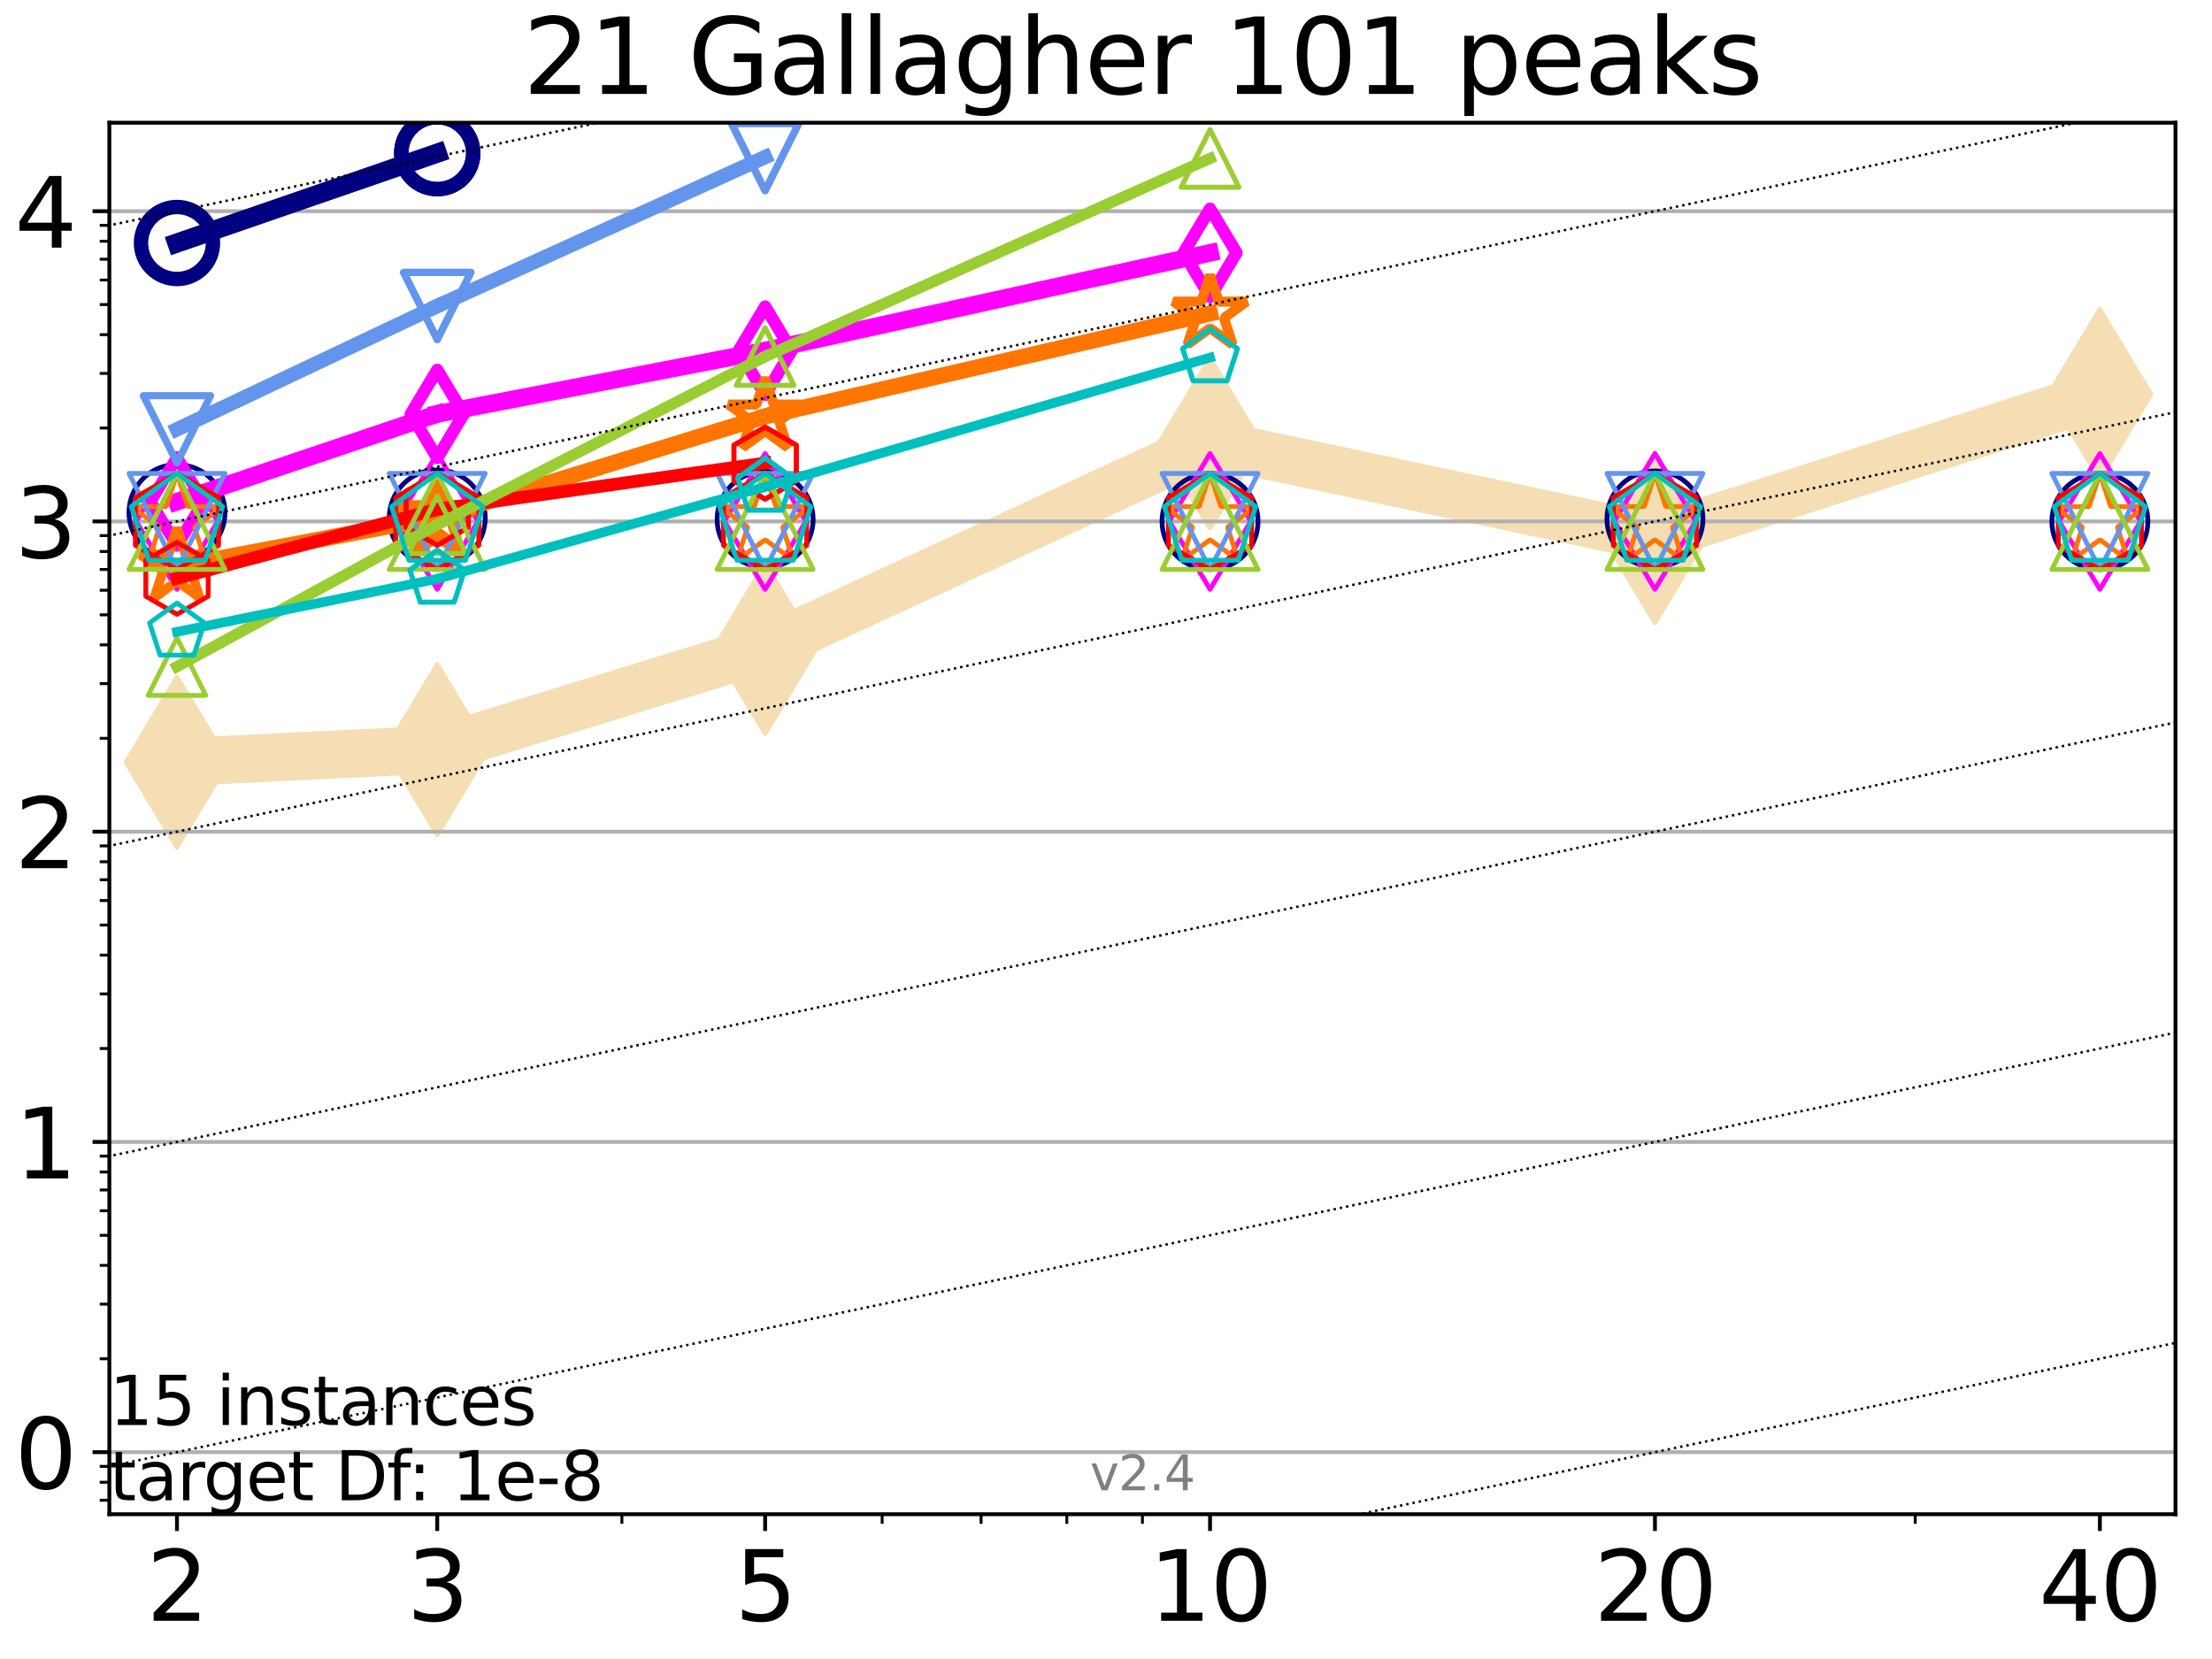 <?xml version="1.0" encoding="utf-8" standalone="no"?>
<!DOCTYPE svg PUBLIC "-//W3C//DTD SVG 1.1//EN"
  "http://www.w3.org/Graphics/SVG/1.1/DTD/svg11.dtd">
<svg height="345.6pt" version="1.1" viewBox="0 0 460.8 345.6" width="460.8pt" xmlns="http://www.w3.org/2000/svg" xmlns:xlink="http://www.w3.org/1999/xlink">
 <defs>
  <style type="text/css">*{stroke-linecap:butt;stroke-linejoin:round;}</style>
 </defs>
 <g id="figure_1">
  <g id="patch_1">
   <path d="M 0 345.6 
L 460.8 345.6 
L 460.8 0 
L 0 0 
z
" style="fill:#ffffff;"/>
  </g>
  <g id="axes_1">
   <g id="patch_2">
    <path d="M 22.78 315.44 
L 453.192 315.44 
L 453.192 25.56 
L 22.78 25.56 
z
" style="fill:#ffffff;"/>
   </g>
   <g id="line2d_1">
    <path clip-path="url(#pd0a66e8662)" d="M 36.868 158.775 
L 91.085 156.138 
L 159.39 135.11 
L 252.074 92.338 
L 344.758 112.003 
L 437.443 82.139 
" style="fill:none;stroke:#f5deb3;stroke-linecap:square;stroke-width:10;"/>
    <defs>
     <path d="M 0 17.678 
L 10.607 0 
L 0 -17.678 
L -10.607 0 
z
" id="m39c3b446fc" style="stroke:#f5deb3;stroke-linejoin:miter;"/>
    </defs>
    <g clip-path="url(#pd0a66e8662)">
     <use style="fill:#f5deb3;stroke:#f5deb3;stroke-linejoin:miter;" x="36.868" xlink:href="#m39c3b446fc" y="158.775"/>
     <use style="fill:#f5deb3;stroke:#f5deb3;stroke-linejoin:miter;" x="91.085" xlink:href="#m39c3b446fc" y="156.138"/>
     <use style="fill:#f5deb3;stroke:#f5deb3;stroke-linejoin:miter;" x="159.39" xlink:href="#m39c3b446fc" y="135.11"/>
     <use style="fill:#f5deb3;stroke:#f5deb3;stroke-linejoin:miter;" x="252.074" xlink:href="#m39c3b446fc" y="92.338"/>
     <use style="fill:#f5deb3;stroke:#f5deb3;stroke-linejoin:miter;" x="344.758" xlink:href="#m39c3b446fc" y="112.003"/>
     <use style="fill:#f5deb3;stroke:#f5deb3;stroke-linejoin:miter;" x="437.443" xlink:href="#m39c3b446fc" y="82.139"/>
    </g>
   </g>
   <g id="matplotlib.axis_1">
    <g id="xtick_1">
     <g id="line2d_2">
      <defs>
       <path d="M 0 0 
L 0 3.5 
" id="m8be83eb9d9" style="stroke:#000000;stroke-width:0.8;"/>
      </defs>
      <g>
       <use style="stroke:#000000;stroke-width:0.8;" x="36.868" xlink:href="#m8be83eb9d9" y="315.44"/>
      </g>
     </g>
     <g id="text_1">
      <!-- 2 -->
      <g transform="translate(30.506 337.637)scale(0.2 -0.2)">
       <defs>
        <path d="M 1228 531 
L 3431 531 
L 3431 0 
L 469 0 
L 469 531 
Q 828 903 1448 1529 
Q 2069 2156 2228 2338 
Q 2531 2678 2651 2914 
Q 2772 3150 2772 3378 
Q 2772 3750 2511 3984 
Q 2250 4219 1831 4219 
Q 1534 4219 1204 4116 
Q 875 4013 500 3803 
L 500 4441 
Q 881 4594 1212 4672 
Q 1544 4750 1819 4750 
Q 2544 4750 2975 4387 
Q 3406 4025 3406 3419 
Q 3406 3131 3298 2873 
Q 3191 2616 2906 2266 
Q 2828 2175 2409 1742 
Q 1991 1309 1228 531 
z
" id="DejaVuSans-32" transform="scale(0.016)"/>
       </defs>
       <use xlink:href="#DejaVuSans-32"/>
      </g>
     </g>
    </g>
    <g id="xtick_2">
     <g id="line2d_3">
      <g>
       <use style="stroke:#000000;stroke-width:0.8;" x="91.085" xlink:href="#m8be83eb9d9" y="315.44"/>
      </g>
     </g>
     <g id="text_2">
      <!-- 3 -->
      <g transform="translate(84.723 337.637)scale(0.2 -0.2)">
       <defs>
        <path d="M 2597 2516 
Q 3050 2419 3304 2112 
Q 3559 1806 3559 1356 
Q 3559 666 3084 287 
Q 2609 -91 1734 -91 
Q 1441 -91 1130 -33 
Q 819 25 488 141 
L 488 750 
Q 750 597 1062 519 
Q 1375 441 1716 441 
Q 2309 441 2620 675 
Q 2931 909 2931 1356 
Q 2931 1769 2642 2001 
Q 2353 2234 1838 2234 
L 1294 2234 
L 1294 2753 
L 1863 2753 
Q 2328 2753 2575 2939 
Q 2822 3125 2822 3475 
Q 2822 3834 2567 4026 
Q 2313 4219 1838 4219 
Q 1578 4219 1281 4162 
Q 984 4106 628 3988 
L 628 4550 
Q 988 4650 1302 4700 
Q 1616 4750 1894 4750 
Q 2613 4750 3031 4423 
Q 3450 4097 3450 3541 
Q 3450 3153 3228 2886 
Q 3006 2619 2597 2516 
z
" id="DejaVuSans-33" transform="scale(0.016)"/>
       </defs>
       <use xlink:href="#DejaVuSans-33"/>
      </g>
     </g>
    </g>
    <g id="xtick_3">
     <g id="line2d_4">
      <g>
       <use style="stroke:#000000;stroke-width:0.8;" x="159.39" xlink:href="#m8be83eb9d9" y="315.44"/>
      </g>
     </g>
     <g id="text_3">
      <!-- 5 -->
      <g transform="translate(153.028 337.637)scale(0.2 -0.2)">
       <defs>
        <path d="M 691 4666 
L 3169 4666 
L 3169 4134 
L 1269 4134 
L 1269 2991 
Q 1406 3038 1543 3061 
Q 1681 3084 1819 3084 
Q 2600 3084 3056 2656 
Q 3513 2228 3513 1497 
Q 3513 744 3044 326 
Q 2575 -91 1722 -91 
Q 1428 -91 1123 -41 
Q 819 9 494 109 
L 494 744 
Q 775 591 1075 516 
Q 1375 441 1709 441 
Q 2250 441 2565 725 
Q 2881 1009 2881 1497 
Q 2881 1984 2565 2268 
Q 2250 2553 1709 2553 
Q 1456 2553 1204 2497 
Q 953 2441 691 2322 
L 691 4666 
z
" id="DejaVuSans-35" transform="scale(0.016)"/>
       </defs>
       <use xlink:href="#DejaVuSans-35"/>
      </g>
     </g>
    </g>
    <g id="xtick_4">
     <g id="line2d_5">
      <g>
       <use style="stroke:#000000;stroke-width:0.8;" x="252.074" xlink:href="#m8be83eb9d9" y="315.44"/>
      </g>
     </g>
     <g id="text_4">
      <!-- 10 -->
      <g transform="translate(239.349 337.637)scale(0.2 -0.2)">
       <defs>
        <path d="M 794 531 
L 1825 531 
L 1825 4091 
L 703 3866 
L 703 4441 
L 1819 4666 
L 2450 4666 
L 2450 531 
L 3481 531 
L 3481 0 
L 794 0 
L 794 531 
z
" id="DejaVuSans-31" transform="scale(0.016)"/>
        <path d="M 2034 4250 
Q 1547 4250 1301 3770 
Q 1056 3291 1056 2328 
Q 1056 1369 1301 889 
Q 1547 409 2034 409 
Q 2525 409 2770 889 
Q 3016 1369 3016 2328 
Q 3016 3291 2770 3770 
Q 2525 4250 2034 4250 
z
M 2034 4750 
Q 2819 4750 3233 4129 
Q 3647 3509 3647 2328 
Q 3647 1150 3233 529 
Q 2819 -91 2034 -91 
Q 1250 -91 836 529 
Q 422 1150 422 2328 
Q 422 3509 836 4129 
Q 1250 4750 2034 4750 
z
" id="DejaVuSans-30" transform="scale(0.016)"/>
       </defs>
       <use xlink:href="#DejaVuSans-31"/>
       <use x="63.623" xlink:href="#DejaVuSans-30"/>
      </g>
     </g>
    </g>
    <g id="xtick_5">
     <g id="line2d_6">
      <g>
       <use style="stroke:#000000;stroke-width:0.8;" x="344.758" xlink:href="#m8be83eb9d9" y="315.44"/>
      </g>
     </g>
     <g id="text_5">
      <!-- 20 -->
      <g transform="translate(332.033 337.637)scale(0.2 -0.2)">
       <use xlink:href="#DejaVuSans-32"/>
       <use x="63.623" xlink:href="#DejaVuSans-30"/>
      </g>
     </g>
    </g>
    <g id="xtick_6">
     <g id="line2d_7">
      <g>
       <use style="stroke:#000000;stroke-width:0.8;" x="437.443" xlink:href="#m8be83eb9d9" y="315.44"/>
      </g>
     </g>
     <g id="text_6">
      <!-- 40 -->
      <g transform="translate(424.718 337.637)scale(0.2 -0.2)">
       <defs>
        <path d="M 2419 4116 
L 825 1625 
L 2419 1625 
L 2419 4116 
z
M 2253 4666 
L 3047 4666 
L 3047 1625 
L 3713 1625 
L 3713 1100 
L 3047 1100 
L 3047 0 
L 2419 0 
L 2419 1100 
L 313 1100 
L 313 1709 
L 2253 4666 
z
" id="DejaVuSans-34" transform="scale(0.016)"/>
       </defs>
       <use xlink:href="#DejaVuSans-34"/>
       <use x="63.623" xlink:href="#DejaVuSans-30"/>
      </g>
     </g>
    </g>
    <g id="xtick_7">
     <g id="line2d_8">
      <defs>
       <path d="M 0 0 
L 0 2 
" id="m15e012e78d" style="stroke:#000000;stroke-width:0.6;"/>
      </defs>
      <g>
       <use style="stroke:#000000;stroke-width:0.6;" x="129.552" xlink:href="#m15e012e78d" y="315.44"/>
      </g>
     </g>
    </g>
    <g id="xtick_8">
     <g id="line2d_9">
      <g>
       <use style="stroke:#000000;stroke-width:0.6;" x="183.769" xlink:href="#m15e012e78d" y="315.44"/>
      </g>
     </g>
    </g>
    <g id="xtick_9">
     <g id="line2d_10">
      <g>
       <use style="stroke:#000000;stroke-width:0.6;" x="204.381" xlink:href="#m15e012e78d" y="315.44"/>
      </g>
     </g>
    </g>
    <g id="xtick_10">
     <g id="line2d_11">
      <g>
       <use style="stroke:#000000;stroke-width:0.6;" x="222.237" xlink:href="#m15e012e78d" y="315.44"/>
      </g>
     </g>
    </g>
    <g id="xtick_11">
     <g id="line2d_12">
      <g>
       <use style="stroke:#000000;stroke-width:0.6;" x="237.986" xlink:href="#m15e012e78d" y="315.44"/>
      </g>
     </g>
    </g>
    <g id="xtick_12">
     <g id="line2d_13">
      <g>
       <use style="stroke:#000000;stroke-width:0.6;" x="398.975" xlink:href="#m15e012e78d" y="315.44"/>
      </g>
     </g>
    </g>
   </g>
   <g id="matplotlib.axis_2">
    <g id="ytick_1">
     <g id="line2d_14">
      <path clip-path="url(#pd0a66e8662)" d="M 22.78 302.514 
L 453.192 302.514 
" style="fill:none;stroke:#b0b0b0;stroke-linecap:square;stroke-width:0.8;"/>
     </g>
     <g id="line2d_15">
      <defs>
       <path d="M 0 0 
L -3.5 0 
" id="m3ebc5554f8" style="stroke:#000000;stroke-width:0.8;"/>
      </defs>
      <g>
       <use style="stroke:#000000;stroke-width:0.8;" x="22.78" xlink:href="#m3ebc5554f8" y="302.514"/>
      </g>
     </g>
     <g id="text_7">
      <!-- 0 -->
      <g transform="translate(3.055 310.112)scale(0.2 -0.2)">
       <use xlink:href="#DejaVuSans-30"/>
      </g>
     </g>
    </g>
    <g id="ytick_2">
     <g id="line2d_16">
      <path clip-path="url(#pd0a66e8662)" d="M 22.78 237.884 
L 453.192 237.884 
" style="fill:none;stroke:#b0b0b0;stroke-linecap:square;stroke-width:0.8;"/>
     </g>
     <g id="line2d_17">
      <g>
       <use style="stroke:#000000;stroke-width:0.8;" x="22.78" xlink:href="#m3ebc5554f8" y="237.884"/>
      </g>
     </g>
     <g id="text_8">
      <!-- 1 -->
      <g transform="translate(3.055 245.482)scale(0.2 -0.2)">
       <use xlink:href="#DejaVuSans-31"/>
      </g>
     </g>
    </g>
    <g id="ytick_3">
     <g id="line2d_18">
      <path clip-path="url(#pd0a66e8662)" d="M 22.78 173.253 
L 453.192 173.253 
" style="fill:none;stroke:#b0b0b0;stroke-linecap:square;stroke-width:0.8;"/>
     </g>
     <g id="line2d_19">
      <g>
       <use style="stroke:#000000;stroke-width:0.8;" x="22.78" xlink:href="#m3ebc5554f8" y="173.253"/>
      </g>
     </g>
     <g id="text_9">
      <!-- 2 -->
      <g transform="translate(3.055 180.852)scale(0.2 -0.2)">
       <use xlink:href="#DejaVuSans-32"/>
      </g>
     </g>
    </g>
    <g id="ytick_4">
     <g id="line2d_20">
      <path clip-path="url(#pd0a66e8662)" d="M 22.78 108.623 
L 453.192 108.623 
" style="fill:none;stroke:#b0b0b0;stroke-linecap:square;stroke-width:0.8;"/>
     </g>
     <g id="line2d_21">
      <g>
       <use style="stroke:#000000;stroke-width:0.8;" x="22.78" xlink:href="#m3ebc5554f8" y="108.623"/>
      </g>
     </g>
     <g id="text_10">
      <!-- 3 -->
      <g transform="translate(3.055 116.221)scale(0.2 -0.2)">
       <use xlink:href="#DejaVuSans-33"/>
      </g>
     </g>
    </g>
    <g id="ytick_5">
     <g id="line2d_22">
      <path clip-path="url(#pd0a66e8662)" d="M 22.78 43.993 
L 453.192 43.993 
" style="fill:none;stroke:#b0b0b0;stroke-linecap:square;stroke-width:0.8;"/>
     </g>
     <g id="line2d_23">
      <g>
       <use style="stroke:#000000;stroke-width:0.8;" x="22.78" xlink:href="#m3ebc5554f8" y="43.993"/>
      </g>
     </g>
     <g id="text_11">
      <!-- 4 -->
      <g transform="translate(3.055 51.591)scale(0.2 -0.2)">
       <use xlink:href="#DejaVuSans-34"/>
      </g>
     </g>
    </g>
    <g id="ytick_6">
     <g id="line2d_24">
      <defs>
       <path d="M 0 0 
L -2 0 
" id="m9eb51dfc41" style="stroke:#000000;stroke-width:0.6;"/>
      </defs>
      <g>
       <use style="stroke:#000000;stroke-width:0.6;" x="22.78" xlink:href="#m9eb51dfc41" y="312.525"/>
      </g>
     </g>
    </g>
    <g id="ytick_7">
     <g id="line2d_25">
      <g>
       <use style="stroke:#000000;stroke-width:0.6;" x="22.78" xlink:href="#m9eb51dfc41" y="308.777"/>
      </g>
     </g>
    </g>
    <g id="ytick_8">
     <g id="line2d_26">
      <g>
       <use style="stroke:#000000;stroke-width:0.6;" x="22.78" xlink:href="#m9eb51dfc41" y="305.471"/>
      </g>
     </g>
    </g>
    <g id="ytick_9">
     <g id="line2d_27">
      <g>
       <use style="stroke:#000000;stroke-width:0.6;" x="22.78" xlink:href="#m9eb51dfc41" y="283.058"/>
      </g>
     </g>
    </g>
    <g id="ytick_10">
     <g id="line2d_28">
      <g>
       <use style="stroke:#000000;stroke-width:0.6;" x="22.78" xlink:href="#m9eb51dfc41" y="271.677"/>
      </g>
     </g>
    </g>
    <g id="ytick_11">
     <g id="line2d_29">
      <g>
       <use style="stroke:#000000;stroke-width:0.6;" x="22.78" xlink:href="#m9eb51dfc41" y="263.603"/>
      </g>
     </g>
    </g>
    <g id="ytick_12">
     <g id="line2d_30">
      <g>
       <use style="stroke:#000000;stroke-width:0.6;" x="22.78" xlink:href="#m9eb51dfc41" y="257.339"/>
      </g>
     </g>
    </g>
    <g id="ytick_13">
     <g id="line2d_31">
      <g>
       <use style="stroke:#000000;stroke-width:0.6;" x="22.78" xlink:href="#m9eb51dfc41" y="252.222"/>
      </g>
     </g>
    </g>
    <g id="ytick_14">
     <g id="line2d_32">
      <g>
       <use style="stroke:#000000;stroke-width:0.6;" x="22.78" xlink:href="#m9eb51dfc41" y="247.895"/>
      </g>
     </g>
    </g>
    <g id="ytick_15">
     <g id="line2d_33">
      <g>
       <use style="stroke:#000000;stroke-width:0.6;" x="22.78" xlink:href="#m9eb51dfc41" y="244.147"/>
      </g>
     </g>
    </g>
    <g id="ytick_16">
     <g id="line2d_34">
      <g>
       <use style="stroke:#000000;stroke-width:0.6;" x="22.78" xlink:href="#m9eb51dfc41" y="240.841"/>
      </g>
     </g>
    </g>
    <g id="ytick_17">
     <g id="line2d_35">
      <g>
       <use style="stroke:#000000;stroke-width:0.6;" x="22.78" xlink:href="#m9eb51dfc41" y="218.428"/>
      </g>
     </g>
    </g>
    <g id="ytick_18">
     <g id="line2d_36">
      <g>
       <use style="stroke:#000000;stroke-width:0.6;" x="22.78" xlink:href="#m9eb51dfc41" y="207.047"/>
      </g>
     </g>
    </g>
    <g id="ytick_19">
     <g id="line2d_37">
      <g>
       <use style="stroke:#000000;stroke-width:0.6;" x="22.78" xlink:href="#m9eb51dfc41" y="198.972"/>
      </g>
     </g>
    </g>
    <g id="ytick_20">
     <g id="line2d_38">
      <g>
       <use style="stroke:#000000;stroke-width:0.6;" x="22.78" xlink:href="#m9eb51dfc41" y="192.709"/>
      </g>
     </g>
    </g>
    <g id="ytick_21">
     <g id="line2d_39">
      <g>
       <use style="stroke:#000000;stroke-width:0.6;" x="22.78" xlink:href="#m9eb51dfc41" y="187.591"/>
      </g>
     </g>
    </g>
    <g id="ytick_22">
     <g id="line2d_40">
      <g>
       <use style="stroke:#000000;stroke-width:0.6;" x="22.78" xlink:href="#m9eb51dfc41" y="183.265"/>
      </g>
     </g>
    </g>
    <g id="ytick_23">
     <g id="line2d_41">
      <g>
       <use style="stroke:#000000;stroke-width:0.6;" x="22.78" xlink:href="#m9eb51dfc41" y="179.517"/>
      </g>
     </g>
    </g>
    <g id="ytick_24">
     <g id="line2d_42">
      <g>
       <use style="stroke:#000000;stroke-width:0.6;" x="22.78" xlink:href="#m9eb51dfc41" y="176.211"/>
      </g>
     </g>
    </g>
    <g id="ytick_25">
     <g id="line2d_43">
      <g>
       <use style="stroke:#000000;stroke-width:0.6;" x="22.78" xlink:href="#m9eb51dfc41" y="153.798"/>
      </g>
     </g>
    </g>
    <g id="ytick_26">
     <g id="line2d_44">
      <g>
       <use style="stroke:#000000;stroke-width:0.6;" x="22.78" xlink:href="#m9eb51dfc41" y="142.417"/>
      </g>
     </g>
    </g>
    <g id="ytick_27">
     <g id="line2d_45">
      <g>
       <use style="stroke:#000000;stroke-width:0.6;" x="22.78" xlink:href="#m9eb51dfc41" y="134.342"/>
      </g>
     </g>
    </g>
    <g id="ytick_28">
     <g id="line2d_46">
      <g>
       <use style="stroke:#000000;stroke-width:0.6;" x="22.78" xlink:href="#m9eb51dfc41" y="128.079"/>
      </g>
     </g>
    </g>
    <g id="ytick_29">
     <g id="line2d_47">
      <g>
       <use style="stroke:#000000;stroke-width:0.6;" x="22.78" xlink:href="#m9eb51dfc41" y="122.961"/>
      </g>
     </g>
    </g>
    <g id="ytick_30">
     <g id="line2d_48">
      <g>
       <use style="stroke:#000000;stroke-width:0.6;" x="22.78" xlink:href="#m9eb51dfc41" y="118.634"/>
      </g>
     </g>
    </g>
    <g id="ytick_31">
     <g id="line2d_49">
      <g>
       <use style="stroke:#000000;stroke-width:0.6;" x="22.78" xlink:href="#m9eb51dfc41" y="114.886"/>
      </g>
     </g>
    </g>
    <g id="ytick_32">
     <g id="line2d_50">
      <g>
       <use style="stroke:#000000;stroke-width:0.6;" x="22.78" xlink:href="#m9eb51dfc41" y="111.58"/>
      </g>
     </g>
    </g>
    <g id="ytick_33">
     <g id="line2d_51">
      <g>
       <use style="stroke:#000000;stroke-width:0.6;" x="22.78" xlink:href="#m9eb51dfc41" y="89.167"/>
      </g>
     </g>
    </g>
    <g id="ytick_34">
     <g id="line2d_52">
      <g>
       <use style="stroke:#000000;stroke-width:0.6;" x="22.78" xlink:href="#m9eb51dfc41" y="77.787"/>
      </g>
     </g>
    </g>
    <g id="ytick_35">
     <g id="line2d_53">
      <g>
       <use style="stroke:#000000;stroke-width:0.6;" x="22.78" xlink:href="#m9eb51dfc41" y="69.712"/>
      </g>
     </g>
    </g>
    <g id="ytick_36">
     <g id="line2d_54">
      <g>
       <use style="stroke:#000000;stroke-width:0.6;" x="22.78" xlink:href="#m9eb51dfc41" y="63.448"/>
      </g>
     </g>
    </g>
    <g id="ytick_37">
     <g id="line2d_55">
      <g>
       <use style="stroke:#000000;stroke-width:0.6;" x="22.78" xlink:href="#m9eb51dfc41" y="58.331"/>
      </g>
     </g>
    </g>
    <g id="ytick_38">
     <g id="line2d_56">
      <g>
       <use style="stroke:#000000;stroke-width:0.6;" x="22.78" xlink:href="#m9eb51dfc41" y="54.004"/>
      </g>
     </g>
    </g>
    <g id="ytick_39">
     <g id="line2d_57">
      <g>
       <use style="stroke:#000000;stroke-width:0.6;" x="22.78" xlink:href="#m9eb51dfc41" y="50.256"/>
      </g>
     </g>
    </g>
    <g id="ytick_40">
     <g id="line2d_58">
      <g>
       <use style="stroke:#000000;stroke-width:0.6;" x="22.78" xlink:href="#m9eb51dfc41" y="46.95"/>
      </g>
     </g>
    </g>
   </g>
   <g id="line2d_59">
    <path clip-path="url(#pd0a66e8662)" d="M 36.868 50.623 
L 91.085 31.904 
" style="fill:none;stroke:#000080;stroke-linecap:square;stroke-width:4;"/>
    <defs>
     <path d="M 0 7.5 
C 1.989 7.5 3.897 6.71 5.303 5.303 
C 6.71 3.897 7.5 1.989 7.5 0 
C 7.5 -1.989 6.71 -3.897 5.303 -5.303 
C 3.897 -6.71 1.989 -7.5 0 -7.5 
C -1.989 -7.5 -3.897 -6.71 -5.303 -5.303 
C -6.71 -3.897 -7.5 -1.989 -7.5 0 
C -7.5 1.989 -6.71 3.897 -5.303 5.303 
C -3.897 6.71 -1.989 7.5 0 7.5 
z
" id="m95ef36a599" style="stroke:#000080;stroke-width:3;"/>
    </defs>
    <g clip-path="url(#pd0a66e8662)">
     <use style="fill-opacity:0;stroke:#000080;stroke-width:3;" x="36.868" xlink:href="#m95ef36a599" y="50.623"/>
     <use style="fill-opacity:0;stroke:#000080;stroke-width:3;" x="91.085" xlink:href="#m95ef36a599" y="31.904"/>
    </g>
   </g>
   <g id="line2d_60">
    <path clip-path="url(#pd0a66e8662)" d="M 91.085 31.904 
" style="fill:none;stroke:#000080;stroke-linecap:square;stroke-width:4;"/>
    <g clip-path="url(#pd0a66e8662)">
     <use style="fill-opacity:0;stroke:#000080;stroke-width:3;" x="91.085" xlink:href="#m95ef36a599" y="31.904"/>
    </g>
   </g>
   <g id="line2d_61"/>
   <g id="line2d_62">
    <defs>
     <path d="M 0 10 
C 2.652 10 5.196 8.946 7.071 7.071 
C 8.946 5.196 10 2.652 10 0 
C 10 -2.652 8.946 -5.196 7.071 -7.071 
C 5.196 -8.946 2.652 -10 0 -10 
C -2.652 -10 -5.196 -8.946 -7.071 -7.071 
C -8.946 -5.196 -10 -2.652 -10 0 
C -10 2.652 -8.946 5.196 -7.071 7.071 
C -5.196 8.946 -2.652 10 0 10 
z
" id="mf40a3672a1" style="stroke:#000080;"/>
    </defs>
    <g clip-path="url(#pd0a66e8662)">
     <use style="fill-opacity:0;stroke:#000080;" x="36.868" xlink:href="#mf40a3672a1" y="106.776"/>
     <use style="fill-opacity:0;stroke:#000080;" x="91.085" xlink:href="#mf40a3672a1" y="107.893"/>
     <use style="fill-opacity:0;stroke:#000080;" x="159.39" xlink:href="#mf40a3672a1" y="108.2"/>
     <use style="fill-opacity:0;stroke:#000080;" x="252.074" xlink:href="#mf40a3672a1" y="108.623"/>
     <use style="fill-opacity:0;stroke:#000080;" x="344.758" xlink:href="#mf40a3672a1" y="108.102"/>
     <use style="fill-opacity:0;stroke:#000080;" x="437.443" xlink:href="#mf40a3672a1" y="108.623"/>
    </g>
   </g>
   <g id="line2d_63">
    <path clip-path="url(#pd0a66e8662)" d="M 36.868 104.502 
L 91.085 86.225 
" style="fill:none;stroke:#ff00ff;stroke-linecap:square;stroke-width:3.667;"/>
    <defs>
     <path d="M 0 9.192 
L 5.515 0 
L 0 -9.192 
L -5.515 0 
z
" id="m1e6fc028a8" style="stroke:#ff00ff;stroke-linejoin:miter;stroke-width:2.5;"/>
    </defs>
    <g clip-path="url(#pd0a66e8662)">
     <use style="fill-opacity:0;stroke:#ff00ff;stroke-linejoin:miter;stroke-width:2.5;" x="36.868" xlink:href="#m1e6fc028a8" y="104.502"/>
     <use style="fill-opacity:0;stroke:#ff00ff;stroke-linejoin:miter;stroke-width:2.5;" x="91.085" xlink:href="#m1e6fc028a8" y="86.225"/>
    </g>
   </g>
   <g id="line2d_64">
    <path clip-path="url(#pd0a66e8662)" d="M 91.085 86.225 
L 159.39 73.048 
" style="fill:none;stroke:#ff00ff;stroke-linecap:square;stroke-width:3.667;"/>
    <g clip-path="url(#pd0a66e8662)">
     <use style="fill-opacity:0;stroke:#ff00ff;stroke-linejoin:miter;stroke-width:2.5;" x="91.085" xlink:href="#m1e6fc028a8" y="86.225"/>
     <use style="fill-opacity:0;stroke:#ff00ff;stroke-linejoin:miter;stroke-width:2.5;" x="159.39" xlink:href="#m1e6fc028a8" y="73.048"/>
    </g>
   </g>
   <g id="line2d_65">
    <path clip-path="url(#pd0a66e8662)" d="M 159.39 73.048 
L 252.074 52.667 
" style="fill:none;stroke:#ff00ff;stroke-linecap:square;stroke-width:3.667;"/>
    <g clip-path="url(#pd0a66e8662)">
     <use style="fill-opacity:0;stroke:#ff00ff;stroke-linejoin:miter;stroke-width:2.5;" x="159.39" xlink:href="#m1e6fc028a8" y="73.048"/>
     <use style="fill-opacity:0;stroke:#ff00ff;stroke-linejoin:miter;stroke-width:2.5;" x="252.074" xlink:href="#m1e6fc028a8" y="52.667"/>
    </g>
   </g>
   <g id="line2d_66">
    <path clip-path="url(#pd0a66e8662)" d="M 252.074 52.667 
" style="fill:none;stroke:#ff00ff;stroke-linecap:square;stroke-width:3.667;"/>
    <g clip-path="url(#pd0a66e8662)">
     <use style="fill-opacity:0;stroke:#ff00ff;stroke-linejoin:miter;stroke-width:2.5;" x="252.074" xlink:href="#m1e6fc028a8" y="52.667"/>
    </g>
   </g>
   <g id="line2d_67"/>
   <g id="line2d_68">
    <defs>
     <path d="M 0 14.142 
L 8.485 0 
L 0 -14.142 
L -8.485 0 
z
" id="md059f5a3c7" style="stroke:#ff00ff;stroke-linejoin:miter;"/>
    </defs>
    <g clip-path="url(#pd0a66e8662)">
     <use style="fill-opacity:0;stroke:#ff00ff;stroke-linejoin:miter;" x="36.868" xlink:href="#md059f5a3c7" y="108.623"/>
     <use style="fill-opacity:0;stroke:#ff00ff;stroke-linejoin:miter;" x="91.085" xlink:href="#md059f5a3c7" y="108.623"/>
     <use style="fill-opacity:0;stroke:#ff00ff;stroke-linejoin:miter;" x="159.39" xlink:href="#md059f5a3c7" y="108.623"/>
     <use style="fill-opacity:0;stroke:#ff00ff;stroke-linejoin:miter;" x="252.074" xlink:href="#md059f5a3c7" y="108.623"/>
     <use style="fill-opacity:0;stroke:#ff00ff;stroke-linejoin:miter;" x="344.758" xlink:href="#md059f5a3c7" y="108.623"/>
     <use style="fill-opacity:0;stroke:#ff00ff;stroke-linejoin:miter;" x="437.443" xlink:href="#md059f5a3c7" y="108.623"/>
    </g>
   </g>
   <g id="line2d_69">
    <path clip-path="url(#pd0a66e8662)" d="M 36.868 117.996 
L 91.085 107.723 
" style="fill:none;stroke:#ff7500;stroke-linecap:square;stroke-width:3.333;"/>
    <defs>
     <path d="M 0 -8 
L -1.796 -2.472 
L -7.608 -2.472 
L -2.906 0.944 
L -4.702 6.472 
L -0 3.056 
L 4.702 6.472 
L 2.906 0.944 
L 7.608 -2.472 
L 1.796 -2.472 
z
" id="me4e82bc09c" style="stroke:#ff7500;stroke-linejoin:bevel;stroke-width:2;"/>
    </defs>
    <g clip-path="url(#pd0a66e8662)">
     <use style="fill-opacity:0;stroke:#ff7500;stroke-linejoin:bevel;stroke-width:2;" x="36.868" xlink:href="#me4e82bc09c" y="117.996"/>
     <use style="fill-opacity:0;stroke:#ff7500;stroke-linejoin:bevel;stroke-width:2;" x="91.085" xlink:href="#me4e82bc09c" y="107.723"/>
    </g>
   </g>
   <g id="line2d_70">
    <path clip-path="url(#pd0a66e8662)" d="M 91.085 107.723 
L 159.39 86.741 
" style="fill:none;stroke:#ff7500;stroke-linecap:square;stroke-width:3.333;"/>
    <g clip-path="url(#pd0a66e8662)">
     <use style="fill-opacity:0;stroke:#ff7500;stroke-linejoin:bevel;stroke-width:2;" x="91.085" xlink:href="#me4e82bc09c" y="107.723"/>
     <use style="fill-opacity:0;stroke:#ff7500;stroke-linejoin:bevel;stroke-width:2;" x="159.39" xlink:href="#me4e82bc09c" y="86.741"/>
    </g>
   </g>
   <g id="line2d_71">
    <path clip-path="url(#pd0a66e8662)" d="M 159.39 86.741 
L 252.074 65.302 
" style="fill:none;stroke:#ff7500;stroke-linecap:square;stroke-width:3.333;"/>
    <g clip-path="url(#pd0a66e8662)">
     <use style="fill-opacity:0;stroke:#ff7500;stroke-linejoin:bevel;stroke-width:2;" x="159.39" xlink:href="#me4e82bc09c" y="86.741"/>
     <use style="fill-opacity:0;stroke:#ff7500;stroke-linejoin:bevel;stroke-width:2;" x="252.074" xlink:href="#me4e82bc09c" y="65.302"/>
    </g>
   </g>
   <g id="line2d_72">
    <path clip-path="url(#pd0a66e8662)" d="M 252.074 65.302 
" style="fill:none;stroke:#ff7500;stroke-linecap:square;stroke-width:3.333;"/>
    <g clip-path="url(#pd0a66e8662)">
     <use style="fill-opacity:0;stroke:#ff7500;stroke-linejoin:bevel;stroke-width:2;" x="252.074" xlink:href="#me4e82bc09c" y="65.302"/>
    </g>
   </g>
   <g id="line2d_73"/>
   <g id="line2d_74">
    <defs>
     <path d="M 0 -10 
L -2.245 -3.09 
L -9.511 -3.09 
L -3.633 1.18 
L -5.878 8.09 
L -0 3.82 
L 5.878 8.09 
L 3.633 1.18 
L 9.511 -3.09 
L 2.245 -3.09 
z
" id="m1468773bda" style="stroke:#ff7500;stroke-linejoin:bevel;"/>
    </defs>
    <g clip-path="url(#pd0a66e8662)">
     <use style="fill-opacity:0;stroke:#ff7500;stroke-linejoin:bevel;" x="36.868" xlink:href="#m1468773bda" y="108.623"/>
     <use style="fill-opacity:0;stroke:#ff7500;stroke-linejoin:bevel;" x="91.085" xlink:href="#m1468773bda" y="108.623"/>
     <use style="fill-opacity:0;stroke:#ff7500;stroke-linejoin:bevel;" x="159.39" xlink:href="#m1468773bda" y="108.623"/>
     <use style="fill-opacity:0;stroke:#ff7500;stroke-linejoin:bevel;" x="252.074" xlink:href="#m1468773bda" y="108.623"/>
     <use style="fill-opacity:0;stroke:#ff7500;stroke-linejoin:bevel;" x="344.758" xlink:href="#m1468773bda" y="108.623"/>
     <use style="fill-opacity:0;stroke:#ff7500;stroke-linejoin:bevel;" x="437.443" xlink:href="#m1468773bda" y="108.623"/>
    </g>
   </g>
   <g id="line2d_75">
    <path clip-path="url(#pd0a66e8662)" d="M 36.868 89.428 
L 91.085 63.747 
" style="fill:none;stroke:#6495ed;stroke-linecap:square;stroke-width:3;"/>
    <defs>
     <path d="M -0 7 
L 7 -7 
L -7 -7 
z
" id="mc8c8b296fd" style="stroke:#6495ed;stroke-linejoin:miter;stroke-width:1.5;"/>
    </defs>
    <g clip-path="url(#pd0a66e8662)">
     <use style="fill-opacity:0;stroke:#6495ed;stroke-linejoin:miter;stroke-width:1.5;" x="36.868" xlink:href="#mc8c8b296fd" y="89.428"/>
     <use style="fill-opacity:0;stroke:#6495ed;stroke-linejoin:miter;stroke-width:1.5;" x="91.085" xlink:href="#mc8c8b296fd" y="63.747"/>
    </g>
   </g>
   <g id="line2d_76">
    <path clip-path="url(#pd0a66e8662)" d="M 91.085 63.747 
L 159.39 32.722 
" style="fill:none;stroke:#6495ed;stroke-linecap:square;stroke-width:3;"/>
    <g clip-path="url(#pd0a66e8662)">
     <use style="fill-opacity:0;stroke:#6495ed;stroke-linejoin:miter;stroke-width:1.5;" x="91.085" xlink:href="#mc8c8b296fd" y="63.747"/>
     <use style="fill-opacity:0;stroke:#6495ed;stroke-linejoin:miter;stroke-width:1.5;" x="159.39" xlink:href="#mc8c8b296fd" y="32.722"/>
    </g>
   </g>
   <g id="line2d_77">
    <path clip-path="url(#pd0a66e8662)" d="M 159.39 32.722 
" style="fill:none;stroke:#6495ed;stroke-linecap:square;stroke-width:3;"/>
    <g clip-path="url(#pd0a66e8662)">
     <use style="fill-opacity:0;stroke:#6495ed;stroke-linejoin:miter;stroke-width:1.5;" x="159.39" xlink:href="#mc8c8b296fd" y="32.722"/>
    </g>
   </g>
   <g id="line2d_78"/>
   <g id="line2d_79">
    <defs>
     <path d="M -0 10 
L 10 -10 
L -10 -10 
z
" id="mba01e3ed30" style="stroke:#6495ed;stroke-linejoin:miter;"/>
    </defs>
    <g clip-path="url(#pd0a66e8662)">
     <use style="fill-opacity:0;stroke:#6495ed;stroke-linejoin:miter;" x="36.868" xlink:href="#mba01e3ed30" y="108.623"/>
     <use style="fill-opacity:0;stroke:#6495ed;stroke-linejoin:miter;" x="91.085" xlink:href="#mba01e3ed30" y="108.623"/>
     <use style="fill-opacity:0;stroke:#6495ed;stroke-linejoin:miter;" x="159.39" xlink:href="#mba01e3ed30" y="108.623"/>
     <use style="fill-opacity:0;stroke:#6495ed;stroke-linejoin:miter;" x="252.074" xlink:href="#mba01e3ed30" y="108.623"/>
     <use style="fill-opacity:0;stroke:#6495ed;stroke-linejoin:miter;" x="344.758" xlink:href="#mba01e3ed30" y="108.623"/>
     <use style="fill-opacity:0;stroke:#6495ed;stroke-linejoin:miter;" x="437.443" xlink:href="#mba01e3ed30" y="108.623"/>
    </g>
   </g>
   <g id="line2d_80">
    <path clip-path="url(#pd0a66e8662)" d="M 36.868 120.467 
L 91.085 106.092 
" style="fill:none;stroke:#ff0000;stroke-linecap:square;stroke-width:2.667;"/>
    <defs>
     <path d="M 0 -7.5 
L -6.495 -3.75 
L -6.495 3.75 
L -0 7.5 
L 6.495 3.75 
L 6.495 -3.75 
z
" id="m557bd2d9e4" style="stroke:#ff0000;stroke-linejoin:miter;"/>
    </defs>
    <g clip-path="url(#pd0a66e8662)">
     <use style="fill-opacity:0;stroke:#ff0000;stroke-linejoin:miter;" x="36.868" xlink:href="#m557bd2d9e4" y="120.467"/>
     <use style="fill-opacity:0;stroke:#ff0000;stroke-linejoin:miter;" x="91.085" xlink:href="#m557bd2d9e4" y="106.092"/>
    </g>
   </g>
   <g id="line2d_81">
    <path clip-path="url(#pd0a66e8662)" d="M 91.085 106.092 
L 159.39 96.468 
" style="fill:none;stroke:#ff0000;stroke-linecap:square;stroke-width:2.667;"/>
    <g clip-path="url(#pd0a66e8662)">
     <use style="fill-opacity:0;stroke:#ff0000;stroke-linejoin:miter;" x="91.085" xlink:href="#m557bd2d9e4" y="106.092"/>
     <use style="fill-opacity:0;stroke:#ff0000;stroke-linejoin:miter;" x="159.39" xlink:href="#m557bd2d9e4" y="96.468"/>
    </g>
   </g>
   <g id="line2d_82">
    <path clip-path="url(#pd0a66e8662)" d="M 159.39 96.468 
" style="fill:none;stroke:#ff0000;stroke-linecap:square;stroke-width:2.667;"/>
    <g clip-path="url(#pd0a66e8662)">
     <use style="fill-opacity:0;stroke:#ff0000;stroke-linejoin:miter;" x="159.39" xlink:href="#m557bd2d9e4" y="96.468"/>
    </g>
   </g>
   <g id="line2d_83"/>
   <g id="line2d_84">
    <defs>
     <path d="M 0 -10 
L -8.66 -5 
L -8.66 5 
L -0 10 
L 8.66 5 
L 8.66 -5 
z
" id="ma89cdd3a31" style="stroke:#ff0000;stroke-linejoin:miter;"/>
    </defs>
    <g clip-path="url(#pd0a66e8662)">
     <use style="fill-opacity:0;stroke:#ff0000;stroke-linejoin:miter;" x="36.868" xlink:href="#ma89cdd3a31" y="108.623"/>
     <use style="fill-opacity:0;stroke:#ff0000;stroke-linejoin:miter;" x="91.085" xlink:href="#ma89cdd3a31" y="108.623"/>
     <use style="fill-opacity:0;stroke:#ff0000;stroke-linejoin:miter;" x="159.39" xlink:href="#ma89cdd3a31" y="108.623"/>
     <use style="fill-opacity:0;stroke:#ff0000;stroke-linejoin:miter;" x="252.074" xlink:href="#ma89cdd3a31" y="108.623"/>
     <use style="fill-opacity:0;stroke:#ff0000;stroke-linejoin:miter;" x="344.758" xlink:href="#ma89cdd3a31" y="108.623"/>
     <use style="fill-opacity:0;stroke:#ff0000;stroke-linejoin:miter;" x="437.443" xlink:href="#ma89cdd3a31" y="108.623"/>
    </g>
   </g>
   <g id="line2d_85">
    <path clip-path="url(#pd0a66e8662)" d="M 36.868 138.862 
L 91.085 109.309 
" style="fill:none;stroke:#9acd32;stroke-linecap:square;stroke-width:2.333;"/>
    <defs>
     <path d="M 0 -6 
L -6 6 
L 6 6 
z
" id="m9bc4e00601" style="stroke:#9acd32;stroke-linejoin:miter;"/>
    </defs>
    <g clip-path="url(#pd0a66e8662)">
     <use style="fill-opacity:0;stroke:#9acd32;stroke-linejoin:miter;" x="36.868" xlink:href="#m9bc4e00601" y="138.862"/>
     <use style="fill-opacity:0;stroke:#9acd32;stroke-linejoin:miter;" x="91.085" xlink:href="#m9bc4e00601" y="109.309"/>
    </g>
   </g>
   <g id="line2d_86">
    <path clip-path="url(#pd0a66e8662)" d="M 91.085 109.309 
L 159.39 74.275 
" style="fill:none;stroke:#9acd32;stroke-linecap:square;stroke-width:2.333;"/>
    <g clip-path="url(#pd0a66e8662)">
     <use style="fill-opacity:0;stroke:#9acd32;stroke-linejoin:miter;" x="91.085" xlink:href="#m9bc4e00601" y="109.309"/>
     <use style="fill-opacity:0;stroke:#9acd32;stroke-linejoin:miter;" x="159.39" xlink:href="#m9bc4e00601" y="74.275"/>
    </g>
   </g>
   <g id="line2d_87">
    <path clip-path="url(#pd0a66e8662)" d="M 159.39 74.275 
L 252.074 32.997 
" style="fill:none;stroke:#9acd32;stroke-linecap:square;stroke-width:2.333;"/>
    <g clip-path="url(#pd0a66e8662)">
     <use style="fill-opacity:0;stroke:#9acd32;stroke-linejoin:miter;" x="159.39" xlink:href="#m9bc4e00601" y="74.275"/>
     <use style="fill-opacity:0;stroke:#9acd32;stroke-linejoin:miter;" x="252.074" xlink:href="#m9bc4e00601" y="32.997"/>
    </g>
   </g>
   <g id="line2d_88">
    <path clip-path="url(#pd0a66e8662)" d="M 252.074 32.997 
" style="fill:none;stroke:#9acd32;stroke-linecap:square;stroke-width:2.333;"/>
    <g clip-path="url(#pd0a66e8662)">
     <use style="fill-opacity:0;stroke:#9acd32;stroke-linejoin:miter;" x="252.074" xlink:href="#m9bc4e00601" y="32.997"/>
    </g>
   </g>
   <g id="line2d_89"/>
   <g id="line2d_90">
    <defs>
     <path d="M 0 -10 
L -10 10 
L 10 10 
z
" id="ma2046bcffc" style="stroke:#9acd32;stroke-linejoin:miter;"/>
    </defs>
    <g clip-path="url(#pd0a66e8662)">
     <use style="fill-opacity:0;stroke:#9acd32;stroke-linejoin:miter;" x="36.868" xlink:href="#ma2046bcffc" y="108.623"/>
     <use style="fill-opacity:0;stroke:#9acd32;stroke-linejoin:miter;" x="91.085" xlink:href="#ma2046bcffc" y="108.623"/>
     <use style="fill-opacity:0;stroke:#9acd32;stroke-linejoin:miter;" x="159.39" xlink:href="#ma2046bcffc" y="108.623"/>
     <use style="fill-opacity:0;stroke:#9acd32;stroke-linejoin:miter;" x="252.074" xlink:href="#ma2046bcffc" y="108.623"/>
     <use style="fill-opacity:0;stroke:#9acd32;stroke-linejoin:miter;" x="344.758" xlink:href="#ma2046bcffc" y="108.623"/>
     <use style="fill-opacity:0;stroke:#9acd32;stroke-linejoin:miter;" x="437.443" xlink:href="#ma2046bcffc" y="108.623"/>
    </g>
   </g>
   <g id="line2d_91">
    <path clip-path="url(#pd0a66e8662)" d="M 36.868 131.621 
L 91.085 120.589 
" style="fill:none;stroke:#00bfbf;stroke-linecap:square;stroke-width:2;"/>
    <defs>
     <path d="M 0 -6 
L -5.706 -1.854 
L -3.527 4.854 
L 3.527 4.854 
L 5.706 -1.854 
z
" id="me5a29309d3" style="stroke:#00bfbf;stroke-linejoin:miter;"/>
    </defs>
    <g clip-path="url(#pd0a66e8662)">
     <use style="fill-opacity:0;stroke:#00bfbf;stroke-linejoin:miter;" x="36.868" xlink:href="#me5a29309d3" y="131.621"/>
     <use style="fill-opacity:0;stroke:#00bfbf;stroke-linejoin:miter;" x="91.085" xlink:href="#me5a29309d3" y="120.589"/>
    </g>
   </g>
   <g id="line2d_92">
    <path clip-path="url(#pd0a66e8662)" d="M 91.085 120.589 
L 159.39 101.42 
" style="fill:none;stroke:#00bfbf;stroke-linecap:square;stroke-width:2;"/>
    <g clip-path="url(#pd0a66e8662)">
     <use style="fill-opacity:0;stroke:#00bfbf;stroke-linejoin:miter;" x="91.085" xlink:href="#me5a29309d3" y="120.589"/>
     <use style="fill-opacity:0;stroke:#00bfbf;stroke-linejoin:miter;" x="159.39" xlink:href="#me5a29309d3" y="101.42"/>
    </g>
   </g>
   <g id="line2d_93">
    <path clip-path="url(#pd0a66e8662)" d="M 159.39 101.42 
L 252.074 74.487 
" style="fill:none;stroke:#00bfbf;stroke-linecap:square;stroke-width:2;"/>
    <g clip-path="url(#pd0a66e8662)">
     <use style="fill-opacity:0;stroke:#00bfbf;stroke-linejoin:miter;" x="159.39" xlink:href="#me5a29309d3" y="101.42"/>
     <use style="fill-opacity:0;stroke:#00bfbf;stroke-linejoin:miter;" x="252.074" xlink:href="#me5a29309d3" y="74.487"/>
    </g>
   </g>
   <g id="line2d_94">
    <path clip-path="url(#pd0a66e8662)" d="M 252.074 74.487 
" style="fill:none;stroke:#00bfbf;stroke-linecap:square;stroke-width:2;"/>
    <g clip-path="url(#pd0a66e8662)">
     <use style="fill-opacity:0;stroke:#00bfbf;stroke-linejoin:miter;" x="252.074" xlink:href="#me5a29309d3" y="74.487"/>
    </g>
   </g>
   <g id="line2d_95"/>
   <g id="line2d_96">
    <defs>
     <path d="M 0 -10 
L -9.511 -3.09 
L -5.878 8.09 
L 5.878 8.09 
L 9.511 -3.09 
z
" id="m3729b6d5c8" style="stroke:#00bfbf;stroke-linejoin:miter;"/>
    </defs>
    <g clip-path="url(#pd0a66e8662)">
     <use style="fill-opacity:0;stroke:#00bfbf;stroke-linejoin:miter;" x="36.868" xlink:href="#m3729b6d5c8" y="108.623"/>
     <use style="fill-opacity:0;stroke:#00bfbf;stroke-linejoin:miter;" x="91.085" xlink:href="#m3729b6d5c8" y="108.623"/>
     <use style="fill-opacity:0;stroke:#00bfbf;stroke-linejoin:miter;" x="159.39" xlink:href="#m3729b6d5c8" y="108.623"/>
     <use style="fill-opacity:0;stroke:#00bfbf;stroke-linejoin:miter;" x="252.074" xlink:href="#m3729b6d5c8" y="108.623"/>
     <use style="fill-opacity:0;stroke:#00bfbf;stroke-linejoin:miter;" x="344.758" xlink:href="#m3729b6d5c8" y="108.623"/>
     <use style="fill-opacity:0;stroke:#00bfbf;stroke-linejoin:miter;" x="437.443" xlink:href="#m3729b6d5c8" y="108.623"/>
    </g>
   </g>
   <g id="line2d_97"/>
   <g id="line2d_98">
    <path clip-path="url(#pd0a66e8662)" d="M 134.738 346.6 
L 461.8 277.945 
" style="fill:none;stroke:#000000;stroke-dasharray:0.5,0.825;stroke-dashoffset:0;stroke-width:0.5;"/>
   </g>
   <g id="line2d_99">
    <path clip-path="url(#pd0a66e8662)" d="M -1 310.463 
L 461.8 213.315 
" style="fill:none;stroke:#000000;stroke-dasharray:0.5,0.825;stroke-dashoffset:0;stroke-width:0.5;"/>
   </g>
   <g id="line2d_100">
    <path clip-path="url(#pd0a66e8662)" d="M -1 245.833 
L 461.8 148.685 
" style="fill:none;stroke:#000000;stroke-dasharray:0.5,0.825;stroke-dashoffset:0;stroke-width:0.5;"/>
   </g>
   <g id="line2d_101">
    <path clip-path="url(#pd0a66e8662)" d="M -1 181.202 
L 461.8 84.054 
" style="fill:none;stroke:#000000;stroke-dasharray:0.5,0.825;stroke-dashoffset:0;stroke-width:0.5;"/>
   </g>
   <g id="line2d_102">
    <path clip-path="url(#pd0a66e8662)" d="M -1 116.572 
L 461.8 19.424 
" style="fill:none;stroke:#000000;stroke-dasharray:0.5,0.825;stroke-dashoffset:0;stroke-width:0.5;"/>
   </g>
   <g id="line2d_103">
    <path clip-path="url(#pd0a66e8662)" d="M -1 51.942 
L 251.208 -1 
" style="fill:none;stroke:#000000;stroke-dasharray:0.5,0.825;stroke-dashoffset:0;stroke-width:0.5;"/>
   </g>
   <g id="line2d_104">
    <path clip-path="url(#pd0a66e8662)" style="fill:none;stroke:#000000;stroke-dasharray:0.5,0.825;stroke-dashoffset:0;stroke-width:0.5;"/>
   </g>
   <g id="line2d_105">
    <path clip-path="url(#pd0a66e8662)" style="fill:none;stroke:#000000;stroke-dasharray:0.5,0.825;stroke-dashoffset:0;stroke-width:0.5;"/>
   </g>
   <g id="line2d_106">
    <path clip-path="url(#pd0a66e8662)" style="fill:none;stroke:#000000;stroke-dasharray:0.5,0.825;stroke-dashoffset:0;stroke-width:0.5;"/>
   </g>
   <g id="patch_3">
    <path d="M 22.78 315.44 
L 22.78 25.56 
" style="fill:none;stroke:#000000;stroke-linecap:square;stroke-linejoin:miter;stroke-width:0.8;"/>
   </g>
   <g id="patch_4">
    <path d="M 453.192 315.44 
L 453.192 25.56 
" style="fill:none;stroke:#000000;stroke-linecap:square;stroke-linejoin:miter;stroke-width:0.8;"/>
   </g>
   <g id="patch_5">
    <path d="M 22.78 315.44 
L 453.192 315.44 
" style="fill:none;stroke:#000000;stroke-linecap:square;stroke-linejoin:miter;stroke-width:0.8;"/>
   </g>
   <g id="patch_6">
    <path d="M 22.78 25.56 
L 453.192 25.56 
" style="fill:none;stroke:#000000;stroke-linecap:square;stroke-linejoin:miter;stroke-width:0.8;"/>
   </g>
   <g id="text_12">
    <!-- 15 instances -->
    <g transform="translate(22.78 296.851)scale(0.14 -0.14)">
     <defs>
      <path id="DejaVuSans-20" transform="scale(0.016)"/>
      <path d="M 603 3500 
L 1178 3500 
L 1178 0 
L 603 0 
L 603 3500 
z
M 603 4863 
L 1178 4863 
L 1178 4134 
L 603 4134 
L 603 4863 
z
" id="DejaVuSans-69" transform="scale(0.016)"/>
      <path d="M 3513 2113 
L 3513 0 
L 2938 0 
L 2938 2094 
Q 2938 2591 2744 2837 
Q 2550 3084 2163 3084 
Q 1697 3084 1428 2787 
Q 1159 2491 1159 1978 
L 1159 0 
L 581 0 
L 581 3500 
L 1159 3500 
L 1159 2956 
Q 1366 3272 1645 3428 
Q 1925 3584 2291 3584 
Q 2894 3584 3203 3211 
Q 3513 2838 3513 2113 
z
" id="DejaVuSans-6e" transform="scale(0.016)"/>
      <path d="M 2834 3397 
L 2834 2853 
Q 2591 2978 2328 3040 
Q 2066 3103 1784 3103 
Q 1356 3103 1142 2972 
Q 928 2841 928 2578 
Q 928 2378 1081 2264 
Q 1234 2150 1697 2047 
L 1894 2003 
Q 2506 1872 2764 1633 
Q 3022 1394 3022 966 
Q 3022 478 2636 193 
Q 2250 -91 1575 -91 
Q 1294 -91 989 -36 
Q 684 19 347 128 
L 347 722 
Q 666 556 975 473 
Q 1284 391 1588 391 
Q 1994 391 2212 530 
Q 2431 669 2431 922 
Q 2431 1156 2273 1281 
Q 2116 1406 1581 1522 
L 1381 1569 
Q 847 1681 609 1914 
Q 372 2147 372 2553 
Q 372 3047 722 3315 
Q 1072 3584 1716 3584 
Q 2034 3584 2315 3537 
Q 2597 3491 2834 3397 
z
" id="DejaVuSans-73" transform="scale(0.016)"/>
      <path d="M 1172 4494 
L 1172 3500 
L 2356 3500 
L 2356 3053 
L 1172 3053 
L 1172 1153 
Q 1172 725 1289 603 
Q 1406 481 1766 481 
L 2356 481 
L 2356 0 
L 1766 0 
Q 1100 0 847 248 
Q 594 497 594 1153 
L 594 3053 
L 172 3053 
L 172 3500 
L 594 3500 
L 594 4494 
L 1172 4494 
z
" id="DejaVuSans-74" transform="scale(0.016)"/>
      <path d="M 2194 1759 
Q 1497 1759 1228 1600 
Q 959 1441 959 1056 
Q 959 750 1161 570 
Q 1363 391 1709 391 
Q 2188 391 2477 730 
Q 2766 1069 2766 1631 
L 2766 1759 
L 2194 1759 
z
M 3341 1997 
L 3341 0 
L 2766 0 
L 2766 531 
Q 2569 213 2275 61 
Q 1981 -91 1556 -91 
Q 1019 -91 701 211 
Q 384 513 384 1019 
Q 384 1609 779 1909 
Q 1175 2209 1959 2209 
L 2766 2209 
L 2766 2266 
Q 2766 2663 2505 2880 
Q 2244 3097 1772 3097 
Q 1472 3097 1187 3025 
Q 903 2953 641 2809 
L 641 3341 
Q 956 3463 1253 3523 
Q 1550 3584 1831 3584 
Q 2591 3584 2966 3190 
Q 3341 2797 3341 1997 
z
" id="DejaVuSans-61" transform="scale(0.016)"/>
      <path d="M 3122 3366 
L 3122 2828 
Q 2878 2963 2633 3030 
Q 2388 3097 2138 3097 
Q 1578 3097 1268 2742 
Q 959 2388 959 1747 
Q 959 1106 1268 751 
Q 1578 397 2138 397 
Q 2388 397 2633 464 
Q 2878 531 3122 666 
L 3122 134 
Q 2881 22 2623 -34 
Q 2366 -91 2075 -91 
Q 1284 -91 818 406 
Q 353 903 353 1747 
Q 353 2603 823 3093 
Q 1294 3584 2113 3584 
Q 2378 3584 2631 3529 
Q 2884 3475 3122 3366 
z
" id="DejaVuSans-63" transform="scale(0.016)"/>
      <path d="M 3597 1894 
L 3597 1613 
L 953 1613 
Q 991 1019 1311 708 
Q 1631 397 2203 397 
Q 2534 397 2845 478 
Q 3156 559 3463 722 
L 3463 178 
Q 3153 47 2828 -22 
Q 2503 -91 2169 -91 
Q 1331 -91 842 396 
Q 353 884 353 1716 
Q 353 2575 817 3079 
Q 1281 3584 2069 3584 
Q 2775 3584 3186 3129 
Q 3597 2675 3597 1894 
z
M 3022 2063 
Q 3016 2534 2758 2815 
Q 2500 3097 2075 3097 
Q 1594 3097 1305 2825 
Q 1016 2553 972 2059 
L 3022 2063 
z
" id="DejaVuSans-65" transform="scale(0.016)"/>
     </defs>
     <use xlink:href="#DejaVuSans-31"/>
     <use x="63.623" xlink:href="#DejaVuSans-35"/>
     <use x="127.246" xlink:href="#DejaVuSans-20"/>
     <use x="159.033" xlink:href="#DejaVuSans-69"/>
     <use x="186.816" xlink:href="#DejaVuSans-6e"/>
     <use x="250.195" xlink:href="#DejaVuSans-73"/>
     <use x="302.295" xlink:href="#DejaVuSans-74"/>
     <use x="341.504" xlink:href="#DejaVuSans-61"/>
     <use x="402.783" xlink:href="#DejaVuSans-6e"/>
     <use x="466.162" xlink:href="#DejaVuSans-63"/>
     <use x="521.143" xlink:href="#DejaVuSans-65"/>
     <use x="582.666" xlink:href="#DejaVuSans-73"/>
    </g>
    <!-- target Df: 1e-8 -->
    <g transform="translate(22.78 312.528)scale(0.14 -0.14)">
     <defs>
      <path d="M 2631 2963 
Q 2534 3019 2420 3045 
Q 2306 3072 2169 3072 
Q 1681 3072 1420 2755 
Q 1159 2438 1159 1844 
L 1159 0 
L 581 0 
L 581 3500 
L 1159 3500 
L 1159 2956 
Q 1341 3275 1631 3429 
Q 1922 3584 2338 3584 
Q 2397 3584 2469 3576 
Q 2541 3569 2628 3553 
L 2631 2963 
z
" id="DejaVuSans-72" transform="scale(0.016)"/>
      <path d="M 2906 1791 
Q 2906 2416 2648 2759 
Q 2391 3103 1925 3103 
Q 1463 3103 1205 2759 
Q 947 2416 947 1791 
Q 947 1169 1205 825 
Q 1463 481 1925 481 
Q 2391 481 2648 825 
Q 2906 1169 2906 1791 
z
M 3481 434 
Q 3481 -459 3084 -895 
Q 2688 -1331 1869 -1331 
Q 1566 -1331 1297 -1286 
Q 1028 -1241 775 -1147 
L 775 -588 
Q 1028 -725 1275 -790 
Q 1522 -856 1778 -856 
Q 2344 -856 2625 -561 
Q 2906 -266 2906 331 
L 2906 616 
Q 2728 306 2450 153 
Q 2172 0 1784 0 
Q 1141 0 747 490 
Q 353 981 353 1791 
Q 353 2603 747 3093 
Q 1141 3584 1784 3584 
Q 2172 3584 2450 3431 
Q 2728 3278 2906 2969 
L 2906 3500 
L 3481 3500 
L 3481 434 
z
" id="DejaVuSans-67" transform="scale(0.016)"/>
      <path d="M 1259 4147 
L 1259 519 
L 2022 519 
Q 2988 519 3436 956 
Q 3884 1394 3884 2338 
Q 3884 3275 3436 3711 
Q 2988 4147 2022 4147 
L 1259 4147 
z
M 628 4666 
L 1925 4666 
Q 3281 4666 3915 4102 
Q 4550 3538 4550 2338 
Q 4550 1131 3912 565 
Q 3275 0 1925 0 
L 628 0 
L 628 4666 
z
" id="DejaVuSans-44" transform="scale(0.016)"/>
      <path d="M 2375 4863 
L 2375 4384 
L 1825 4384 
Q 1516 4384 1395 4259 
Q 1275 4134 1275 3809 
L 1275 3500 
L 2222 3500 
L 2222 3053 
L 1275 3053 
L 1275 0 
L 697 0 
L 697 3053 
L 147 3053 
L 147 3500 
L 697 3500 
L 697 3744 
Q 697 4328 969 4595 
Q 1241 4863 1831 4863 
L 2375 4863 
z
" id="DejaVuSans-66" transform="scale(0.016)"/>
      <path d="M 750 794 
L 1409 794 
L 1409 0 
L 750 0 
L 750 794 
z
M 750 3309 
L 1409 3309 
L 1409 2516 
L 750 2516 
L 750 3309 
z
" id="DejaVuSans-3a" transform="scale(0.016)"/>
      <path d="M 313 2009 
L 1997 2009 
L 1997 1497 
L 313 1497 
L 313 2009 
z
" id="DejaVuSans-2d" transform="scale(0.016)"/>
      <path d="M 2034 2216 
Q 1584 2216 1326 1975 
Q 1069 1734 1069 1313 
Q 1069 891 1326 650 
Q 1584 409 2034 409 
Q 2484 409 2743 651 
Q 3003 894 3003 1313 
Q 3003 1734 2745 1975 
Q 2488 2216 2034 2216 
z
M 1403 2484 
Q 997 2584 770 2862 
Q 544 3141 544 3541 
Q 544 4100 942 4425 
Q 1341 4750 2034 4750 
Q 2731 4750 3128 4425 
Q 3525 4100 3525 3541 
Q 3525 3141 3298 2862 
Q 3072 2584 2669 2484 
Q 3125 2378 3379 2068 
Q 3634 1759 3634 1313 
Q 3634 634 3220 271 
Q 2806 -91 2034 -91 
Q 1263 -91 848 271 
Q 434 634 434 1313 
Q 434 1759 690 2068 
Q 947 2378 1403 2484 
z
M 1172 3481 
Q 1172 3119 1398 2916 
Q 1625 2713 2034 2713 
Q 2441 2713 2670 2916 
Q 2900 3119 2900 3481 
Q 2900 3844 2670 4047 
Q 2441 4250 2034 4250 
Q 1625 4250 1398 4047 
Q 1172 3844 1172 3481 
z
" id="DejaVuSans-38" transform="scale(0.016)"/>
     </defs>
     <use xlink:href="#DejaVuSans-74"/>
     <use x="39.209" xlink:href="#DejaVuSans-61"/>
     <use x="100.488" xlink:href="#DejaVuSans-72"/>
     <use x="139.852" xlink:href="#DejaVuSans-67"/>
     <use x="203.328" xlink:href="#DejaVuSans-65"/>
     <use x="264.852" xlink:href="#DejaVuSans-74"/>
     <use x="304.061" xlink:href="#DejaVuSans-20"/>
     <use x="335.848" xlink:href="#DejaVuSans-44"/>
     <use x="412.85" xlink:href="#DejaVuSans-66"/>
     <use x="444.43" xlink:href="#DejaVuSans-3a"/>
     <use x="478.121" xlink:href="#DejaVuSans-20"/>
     <use x="509.908" xlink:href="#DejaVuSans-31"/>
     <use x="573.531" xlink:href="#DejaVuSans-65"/>
     <use x="635.055" xlink:href="#DejaVuSans-2d"/>
     <use x="671.139" xlink:href="#DejaVuSans-38"/>
    </g>
   </g>
   <g id="text_13">
    <!-- v2.4 -->
    <g style="fill:#808080;" transform="translate(227.075 310.462)scale(0.1 -0.1)">
     <defs>
      <path d="M 191 3500 
L 800 3500 
L 1894 563 
L 2988 3500 
L 3597 3500 
L 2284 0 
L 1503 0 
L 191 3500 
z
" id="DejaVuSans-76" transform="scale(0.016)"/>
      <path d="M 684 794 
L 1344 794 
L 1344 0 
L 684 0 
L 684 794 
z
" id="DejaVuSans-2e" transform="scale(0.016)"/>
     </defs>
     <use xlink:href="#DejaVuSans-76"/>
     <use x="59.18" xlink:href="#DejaVuSans-32"/>
     <use x="122.803" xlink:href="#DejaVuSans-2e"/>
     <use x="154.59" xlink:href="#DejaVuSans-34"/>
    </g>
   </g>
   <g id="text_14">
    <!-- 21 Gallagher 101 peaks -->
    <g transform="translate(108.939 19.56)scale(0.216 -0.216)">
     <defs>
      <path d="M 3809 666 
L 3809 1919 
L 2778 1919 
L 2778 2438 
L 4434 2438 
L 4434 434 
Q 4069 175 3628 42 
Q 3188 -91 2688 -91 
Q 1594 -91 976 548 
Q 359 1188 359 2328 
Q 359 3472 976 4111 
Q 1594 4750 2688 4750 
Q 3144 4750 3555 4637 
Q 3966 4525 4313 4306 
L 4313 3634 
Q 3963 3931 3569 4081 
Q 3175 4231 2741 4231 
Q 1884 4231 1454 3753 
Q 1025 3275 1025 2328 
Q 1025 1384 1454 906 
Q 1884 428 2741 428 
Q 3075 428 3337 486 
Q 3600 544 3809 666 
z
" id="DejaVuSans-47" transform="scale(0.016)"/>
      <path d="M 603 4863 
L 1178 4863 
L 1178 0 
L 603 0 
L 603 4863 
z
" id="DejaVuSans-6c" transform="scale(0.016)"/>
      <path d="M 3513 2113 
L 3513 0 
L 2938 0 
L 2938 2094 
Q 2938 2591 2744 2837 
Q 2550 3084 2163 3084 
Q 1697 3084 1428 2787 
Q 1159 2491 1159 1978 
L 1159 0 
L 581 0 
L 581 4863 
L 1159 4863 
L 1159 2956 
Q 1366 3272 1645 3428 
Q 1925 3584 2291 3584 
Q 2894 3584 3203 3211 
Q 3513 2838 3513 2113 
z
" id="DejaVuSans-68" transform="scale(0.016)"/>
      <path d="M 1159 525 
L 1159 -1331 
L 581 -1331 
L 581 3500 
L 1159 3500 
L 1159 2969 
Q 1341 3281 1617 3432 
Q 1894 3584 2278 3584 
Q 2916 3584 3314 3078 
Q 3713 2572 3713 1747 
Q 3713 922 3314 415 
Q 2916 -91 2278 -91 
Q 1894 -91 1617 61 
Q 1341 213 1159 525 
z
M 3116 1747 
Q 3116 2381 2855 2742 
Q 2594 3103 2138 3103 
Q 1681 3103 1420 2742 
Q 1159 2381 1159 1747 
Q 1159 1113 1420 752 
Q 1681 391 2138 391 
Q 2594 391 2855 752 
Q 3116 1113 3116 1747 
z
" id="DejaVuSans-70" transform="scale(0.016)"/>
      <path d="M 581 4863 
L 1159 4863 
L 1159 1991 
L 2875 3500 
L 3609 3500 
L 1753 1863 
L 3688 0 
L 2938 0 
L 1159 1709 
L 1159 0 
L 581 0 
L 581 4863 
z
" id="DejaVuSans-6b" transform="scale(0.016)"/>
     </defs>
     <use xlink:href="#DejaVuSans-32"/>
     <use x="63.623" xlink:href="#DejaVuSans-31"/>
     <use x="127.246" xlink:href="#DejaVuSans-20"/>
     <use x="159.033" xlink:href="#DejaVuSans-47"/>
     <use x="236.523" xlink:href="#DejaVuSans-61"/>
     <use x="297.803" xlink:href="#DejaVuSans-6c"/>
     <use x="325.586" xlink:href="#DejaVuSans-6c"/>
     <use x="353.369" xlink:href="#DejaVuSans-61"/>
     <use x="414.648" xlink:href="#DejaVuSans-67"/>
     <use x="478.125" xlink:href="#DejaVuSans-68"/>
     <use x="541.504" xlink:href="#DejaVuSans-65"/>
     <use x="603.027" xlink:href="#DejaVuSans-72"/>
     <use x="644.141" xlink:href="#DejaVuSans-20"/>
     <use x="675.928" xlink:href="#DejaVuSans-31"/>
     <use x="739.551" xlink:href="#DejaVuSans-30"/>
     <use x="803.174" xlink:href="#DejaVuSans-31"/>
     <use x="866.797" xlink:href="#DejaVuSans-20"/>
     <use x="898.584" xlink:href="#DejaVuSans-70"/>
     <use x="962.061" xlink:href="#DejaVuSans-65"/>
     <use x="1023.584" xlink:href="#DejaVuSans-61"/>
     <use x="1084.863" xlink:href="#DejaVuSans-6b"/>
     <use x="1142.773" xlink:href="#DejaVuSans-73"/>
    </g>
   </g>
  </g>
 </g>
 <defs>
  <clipPath id="pd0a66e8662">
   <rect height="289.88" width="430.412" x="22.78" y="25.56"/>
  </clipPath>
 </defs>
</svg>
